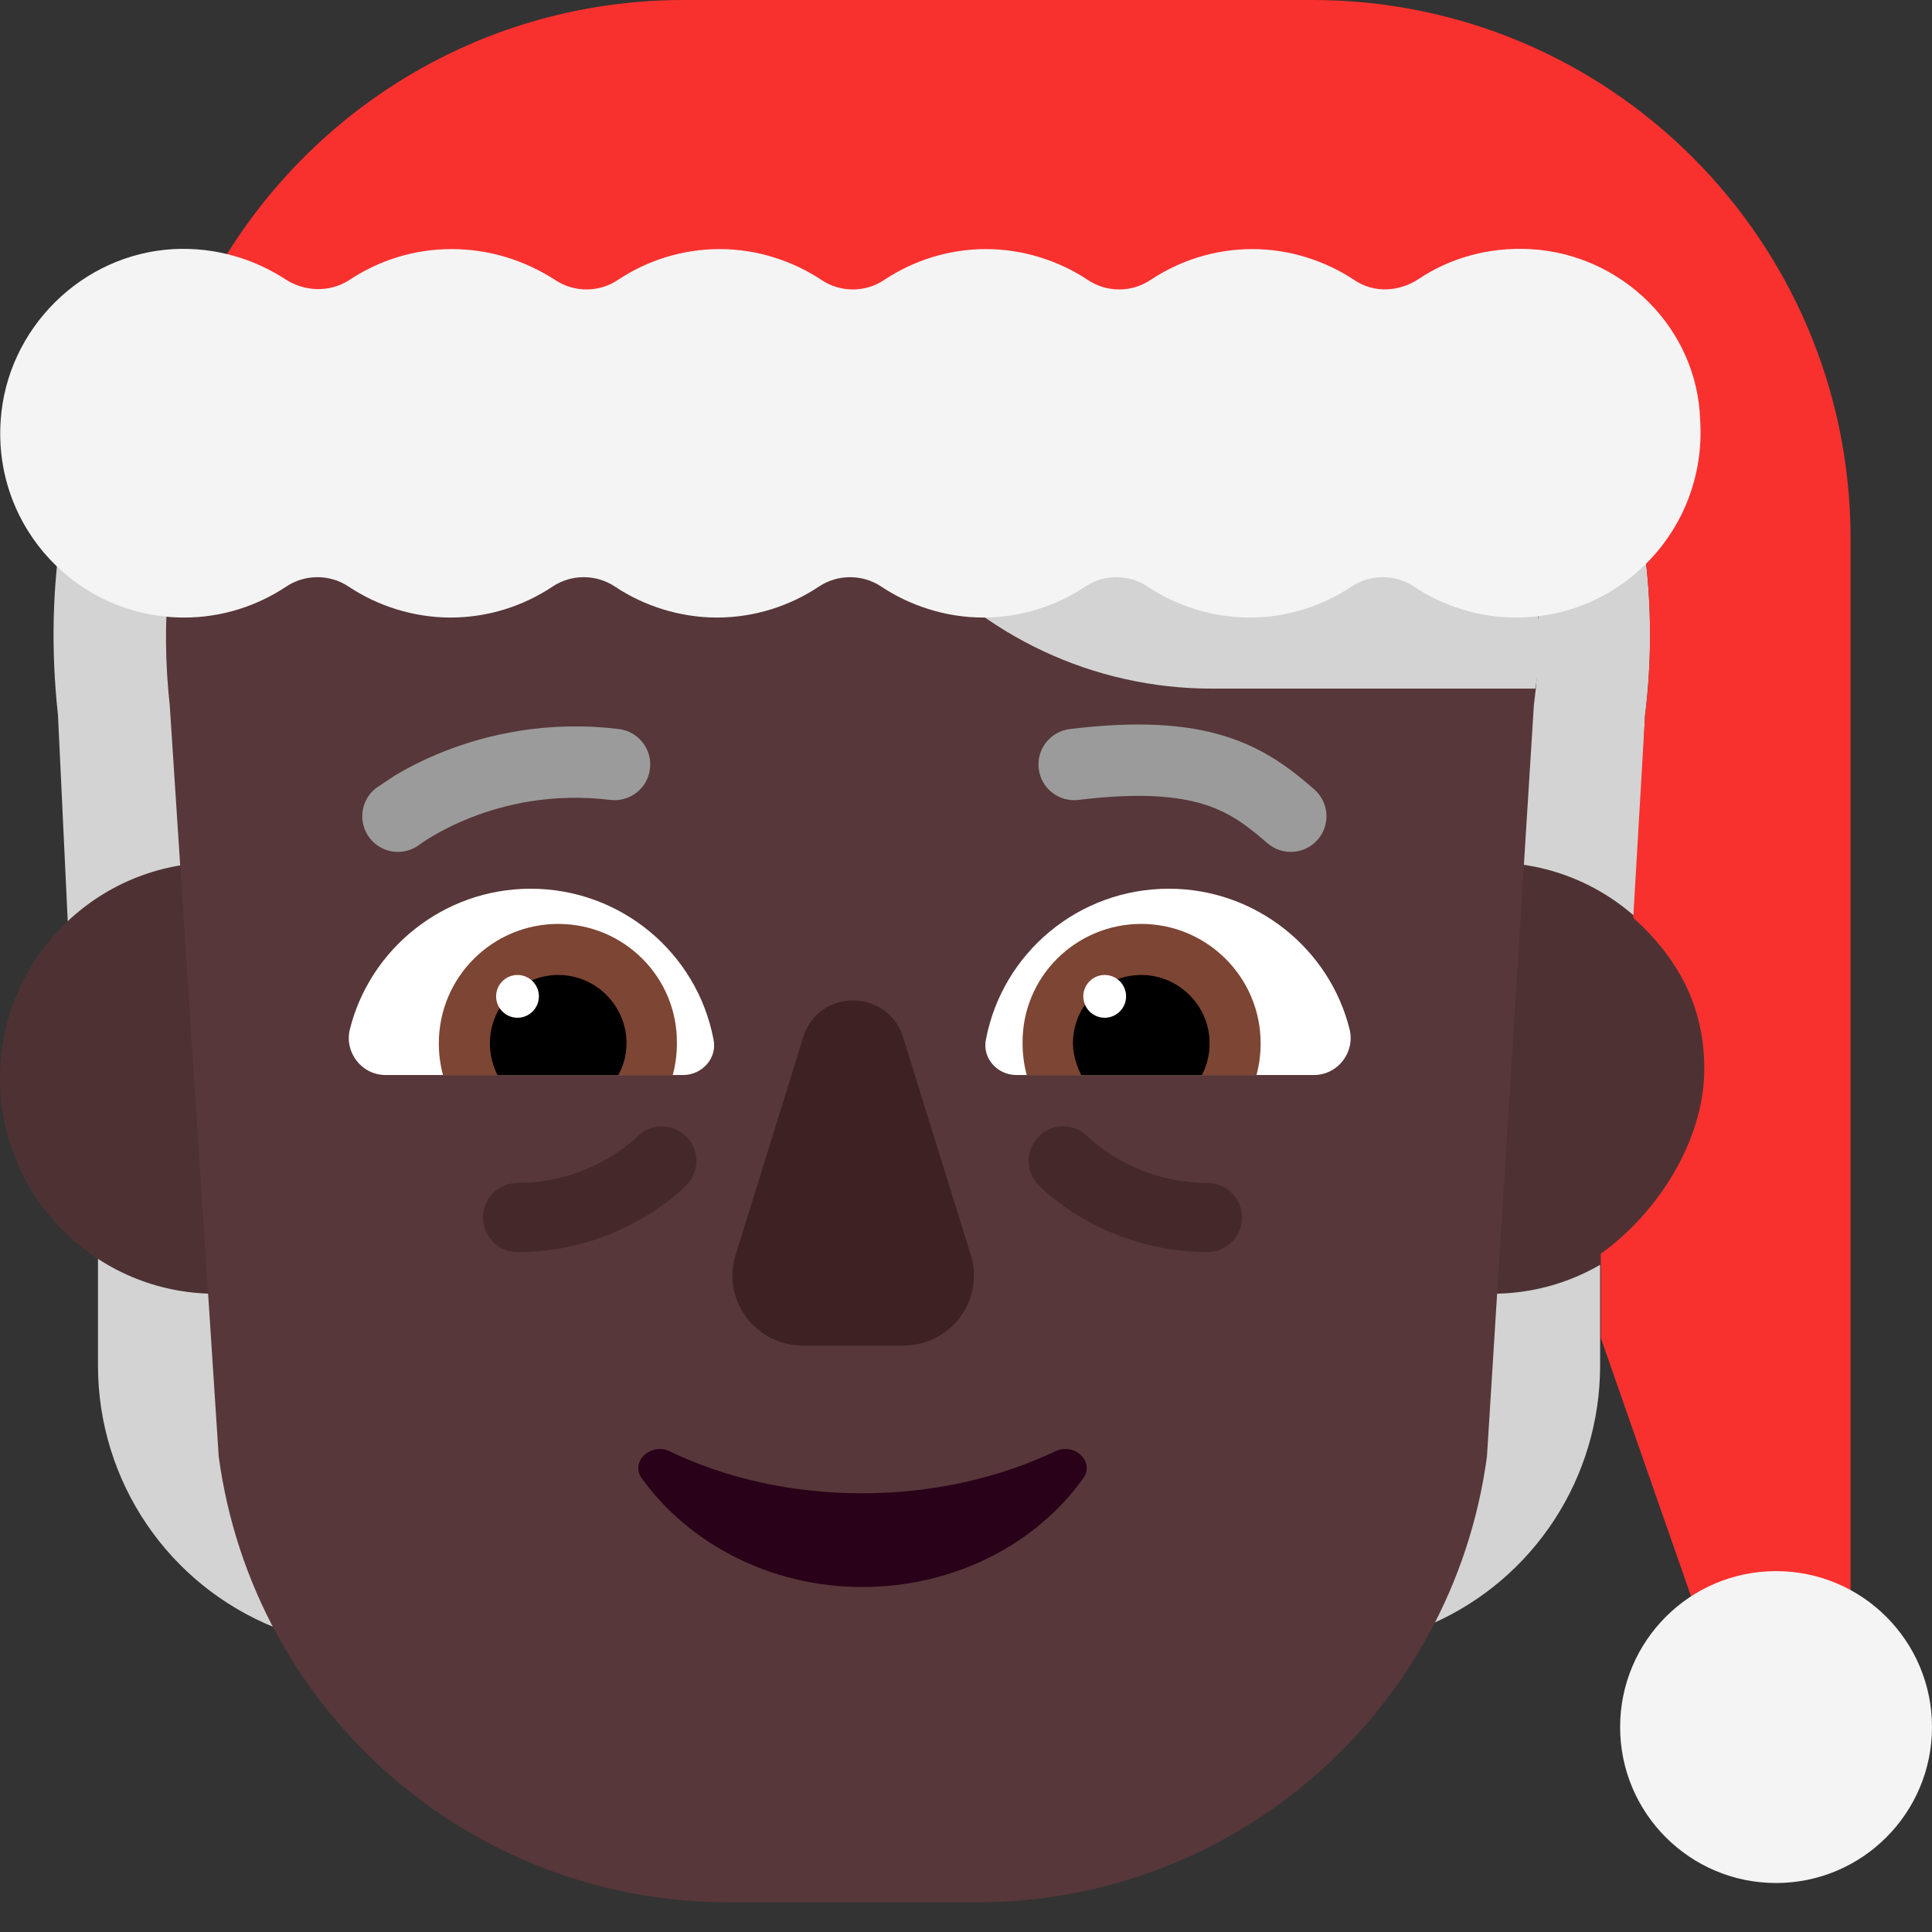 <svg viewBox="2 2 28 28" xmlns="http://www.w3.org/2000/svg">
<rect x="2" y="2" width="28" height="28" fill="#333333" stroke="none"/>
<path d="M5.14 15.34C4.32 15.34 3.58 15.65 3.02 16.16L2.84 12.36C2.63 10.45 2.94 8.62 3.72 7C5.18 7.32 6.64 7.47 8.14 7.61C10.22 7.8 12.32 7.96 14.41 8.08C16.45 8.2 18.49 8.3 20.53 8.22C22.12 8.16 23.69 7.97 25.25 7.71C25.83 9.18 26.04 10.78 25.84 12.38L25.67 16.15C25.11 15.65 24.37 15.34 23.56 15.34C21.83 15.34 20.42 15.75 20.42 17.48C20.42 17.74 20.45 17.99 20.51 18.23H8.19C8.25 17.99 8.28 17.74 8.28 17.48C8.28 15.75 6.87 15.34 5.14 15.34Z" fill="#D3D3D3"/>
<path d="M23.39 23.37C23.29 24.14 23.07 24.86 22.76 25.53C24.23 24.88 25.19 23.42 25.19 21.79V20.02C24.73 20.36 24.17 20.57 23.56 20.61L23.39 23.37Z" fill="#D3D3D3"/>
<path d="M5.15 20.62C4.51 20.6 3.91 20.39 3.42 20.04V21.79C3.42 23.47 4.44 24.97 5.99 25.59C5.66 24.91 5.44 24.16 5.33 23.37L5.15 20.62Z" fill="#D3D3D3"/>
<path d="M8.25 17.625C8.25 19.351 6.851 20.75 5.125 20.75C3.399 20.75 2 19.351 2 17.625C2 15.899 3.399 14.5 5.125 14.5C6.851 14.5 8.25 15.899 8.25 17.625Z" fill="#4E3233"/>
<path d="M26.75 17.625C26.75 19.351 25.351 20.75 23.625 20.75C21.899 20.75 20.5 19.351 20.5 17.625C20.5 15.899 21.899 14.5 23.625 14.5C25.351 14.5 26.75 15.899 26.75 17.625Z" fill="#4E3233"/>
<path d="M16.45 3.35H12.22C7.48 3.35 3.92 7.31 4.46 12.22L5.17 23.11C5.67 26.81 8.82 29.57 12.56 29.57H14.36H16.16C19.89 29.57 23.05 26.81 23.55 23.11L24.23 12.22C24.85 7.53 21.19 3.35 16.45 3.35Z" fill="#573739"/>
<path d="M13.644 17.024L12.66 20.192C12.461 20.841 12.948 21.5 13.634 21.5H15.096C15.782 21.5 16.269 20.841 16.07 20.192L15.086 17.024C14.857 16.325 13.863 16.325 13.644 17.024Z" fill="#3D2123"/>
<path d="M14.499 23.642C13.473 23.642 12.517 23.424 11.702 23.032C11.431 22.904 11.129 23.187 11.3 23.424C11.984 24.371 13.161 25 14.499 25C15.838 25 17.025 24.371 17.699 23.424C17.87 23.187 17.578 22.904 17.297 23.032C16.492 23.415 15.526 23.642 14.499 23.642Z" fill="#290118"/>
<path d="M7.07 16.92C7.36 15.75 8.43 14.88 9.69 14.88C11 14.88 12.1 15.81 12.34 17.06C12.4 17.33 12.18 17.58 11.9 17.58H7.59C7.24 17.58 6.99 17.25 7.07 16.92Z" fill="white"/>
<path d="M21.56 16.92C21.27 15.75 20.2 14.88 18.94 14.88C17.63 14.88 16.53 15.81 16.29 17.06C16.23 17.33 16.45 17.58 16.73 17.58H21.04C21.39 17.58 21.64 17.25 21.56 16.92Z" fill="white"/>
<path d="M8.36 17.12C8.36 16.16 9.14 15.39 10.09 15.39C11.04 15.39 11.82 16.16 11.81 17.12C11.81 17.28 11.79 17.43 11.75 17.58H8.42C8.38 17.43 8.36 17.28 8.36 17.12Z" fill="#7D4533"/>
<path d="M20.27 17.12C20.27 16.16 19.49 15.39 18.54 15.39C17.59 15.39 16.81 16.16 16.82 17.12C16.82 17.28 16.84 17.43 16.88 17.58H20.21C20.25 17.43 20.27 17.28 20.27 17.12Z" fill="#7D4533"/>
<path d="M10.09 16.13C10.64 16.13 11.08 16.58 11.08 17.12C11.08 17.28 11.04 17.44 10.96 17.58H9.21C9.14 17.44 9.1 17.29 9.1 17.12C9.1 16.57 9.55 16.13 10.09 16.13Z" fill="black"/>
<path d="M18.54 16.13C17.99 16.13 17.55 16.58 17.55 17.12C17.55 17.28 17.6 17.44 17.67 17.58H19.42C19.49 17.44 19.53 17.29 19.53 17.12C19.53 16.57 19.08 16.13 18.54 16.13Z" fill="black"/>
<path d="M9.81 16.44C9.81 16.611 9.671 16.75 9.5 16.75C9.329 16.75 9.19 16.611 9.19 16.44C9.19 16.269 9.329 16.13 9.5 16.13C9.671 16.13 9.81 16.269 9.81 16.44Z" fill="white"/>
<path d="M18.32 16.44C18.32 16.611 18.181 16.75 18.01 16.75C17.839 16.75 17.7 16.611 17.7 16.44C17.7 16.269 17.839 16.13 18.01 16.13C18.181 16.13 18.32 16.269 18.32 16.44Z" fill="white"/>
<g opacity="0.5">
<path d="M11.938 18.463C11.738 18.272 11.421 18.279 11.229 18.479C11.227 18.481 11.221 18.486 11.213 18.494C11.197 18.51 11.169 18.534 11.131 18.565C11.055 18.628 10.94 18.713 10.788 18.8C10.485 18.973 10.047 19.144 9.501 19.144C9.224 19.144 9 19.368 9 19.645C9 19.922 9.224 20.146 9.501 20.146C10.262 20.146 10.869 19.907 11.285 19.67C11.492 19.552 11.654 19.433 11.766 19.341C11.822 19.295 11.866 19.256 11.897 19.226C11.913 19.212 11.926 19.199 11.935 19.19L11.947 19.178L11.951 19.174L11.952 19.173L11.953 19.172C12.144 18.972 12.138 18.654 11.938 18.463Z" fill="#341A1C"/>
<path d="M17.062 18.463C17.262 18.272 17.579 18.279 17.771 18.479C17.773 18.481 17.779 18.486 17.787 18.494C17.803 18.51 17.831 18.534 17.869 18.565C17.945 18.628 18.061 18.713 18.212 18.8C18.515 18.973 18.953 19.144 19.499 19.144C19.776 19.144 20 19.368 20 19.645C20 19.922 19.776 20.146 19.499 20.146C18.738 20.146 18.131 19.907 17.715 19.67C17.508 19.552 17.346 19.433 17.234 19.341C17.178 19.295 17.134 19.256 17.103 19.226C17.087 19.212 17.074 19.199 17.065 19.19L17.053 19.178L17.049 19.174L17.048 19.173L17.047 19.172C16.856 18.972 16.862 18.654 17.062 18.463Z" fill="#341A1C"/>
</g>
<path d="M19.56 11.98H24.25C24.64 9.85 23.35 9.93 21.71 9.93H15.16C16.24 11.22 17.85 11.98 19.56 11.98Z" fill="#D3D3D3"/>
<path d="M21.02 2H11.91C8.52 2 5.65 4.16 4.57 7.17C5.75 7.38 6.93 7.5 8.14 7.62C10.23 7.81 12.32 7.97 14.41 8.09C16.45 8.21 18.49 8.31 20.53 8.23C22.12 8.17 23.68 7.97 25.25 7.72C25.83 9.19 26.04 10.79 25.84 12.39L25.67 15.3C26.3 15.87 26.7 16.56 26.7 17.49C26.7 18.55 26 19.6 25.2 20.17V21.39L26.59 25.37H28.82V9.79C28.81 5.49 25.33 2 21.02 2Z" fill="#F8312F"/>
<path d="M22.55 6.05C23.01 5.74 23.57 5.58 24.17 5.61C25.51 5.68 26.6 6.76 26.64 8.09C26.74 9.65 25.51 10.95 23.97 10.95C23.43 10.95 22.91 10.78 22.49 10.5C22.22 10.32 21.86 10.32 21.59 10.5C21.17 10.78 20.66 10.95 20.11 10.95C19.57 10.95 19.05 10.78 18.63 10.5C18.36 10.32 18 10.32 17.73 10.5C17.31 10.78 16.8 10.95 16.25 10.95C15.71 10.95 15.19 10.78 14.77 10.5C14.5 10.32 14.14 10.32 13.87 10.5C13.45 10.78 12.94 10.95 12.39 10.95C11.85 10.95 11.33 10.78 10.91 10.5C10.64 10.32 10.28 10.32 10.01 10.5C9.59 10.78 9.08 10.95 8.53 10.95C7.99 10.95 7.47 10.78 7.05 10.5C6.78 10.32 6.42 10.32 6.15 10.5C5.73 10.78 5.22 10.95 4.67 10.95C3.13 10.95 1.9 9.65 2.01 8.09C2.1 6.76 3.19 5.68 4.52 5.61C5.12 5.58 5.68 5.75 6.14 6.05C6.42 6.23 6.78 6.24 7.06 6.06C7.48 5.78 7.99 5.61 8.54 5.61C9.09 5.61 9.6 5.77 10.05 6.06C10.32 6.24 10.68 6.24 10.95 6.06C11.37 5.78 11.88 5.61 12.43 5.61C12.97 5.61 13.49 5.78 13.91 6.06C14.18 6.24 14.54 6.24 14.81 6.06C15.23 5.78 15.74 5.61 16.29 5.61C16.83 5.61 17.35 5.78 17.77 6.06C18.04 6.24 18.4 6.24 18.67 6.06C19.09 5.78 19.6 5.61 20.15 5.61C20.69 5.61 21.21 5.78 21.63 6.06C21.91 6.25 22.27 6.23 22.55 6.05Z" fill="#F4F4F4"/>
<path d="M30 27.03C30 28.278 28.988 29.29 27.74 29.29C26.492 29.29 25.48 28.278 25.48 27.03C25.48 25.782 26.492 24.77 27.74 24.77C28.988 24.77 30 25.782 30 27.03Z" fill="#F4F4F4"/>
<path d="M19.765 12.673C20.34 12.854 20.72 13.155 21.047 13.44C21.262 13.627 21.285 13.954 21.097 14.169C20.909 14.384 20.583 14.407 20.367 14.219C20.074 13.964 19.824 13.775 19.454 13.659C19.076 13.54 18.527 13.483 17.63 13.593C17.346 13.627 17.088 13.426 17.054 13.142C17.019 12.859 17.221 12.601 17.504 12.566C18.487 12.446 19.198 12.494 19.765 12.673Z" fill="#9B9B9B"/>
<path d="M8.443 12.887C8.138 13.007 7.896 13.136 7.728 13.236L7.45 13.421C7.224 13.597 7.184 13.922 7.359 14.147C7.534 14.372 7.857 14.413 8.083 14.239L8.088 14.235C8.094 14.231 8.104 14.223 8.119 14.213C8.148 14.193 8.195 14.162 8.259 14.124C8.386 14.048 8.577 13.946 8.821 13.85C9.311 13.657 10.008 13.491 10.844 13.593C11.128 13.627 11.386 13.426 11.42 13.142C11.455 12.859 11.253 12.601 10.97 12.566C9.926 12.439 9.053 12.647 8.443 12.887Z" fill="#9B9B9B"/>
</svg>
